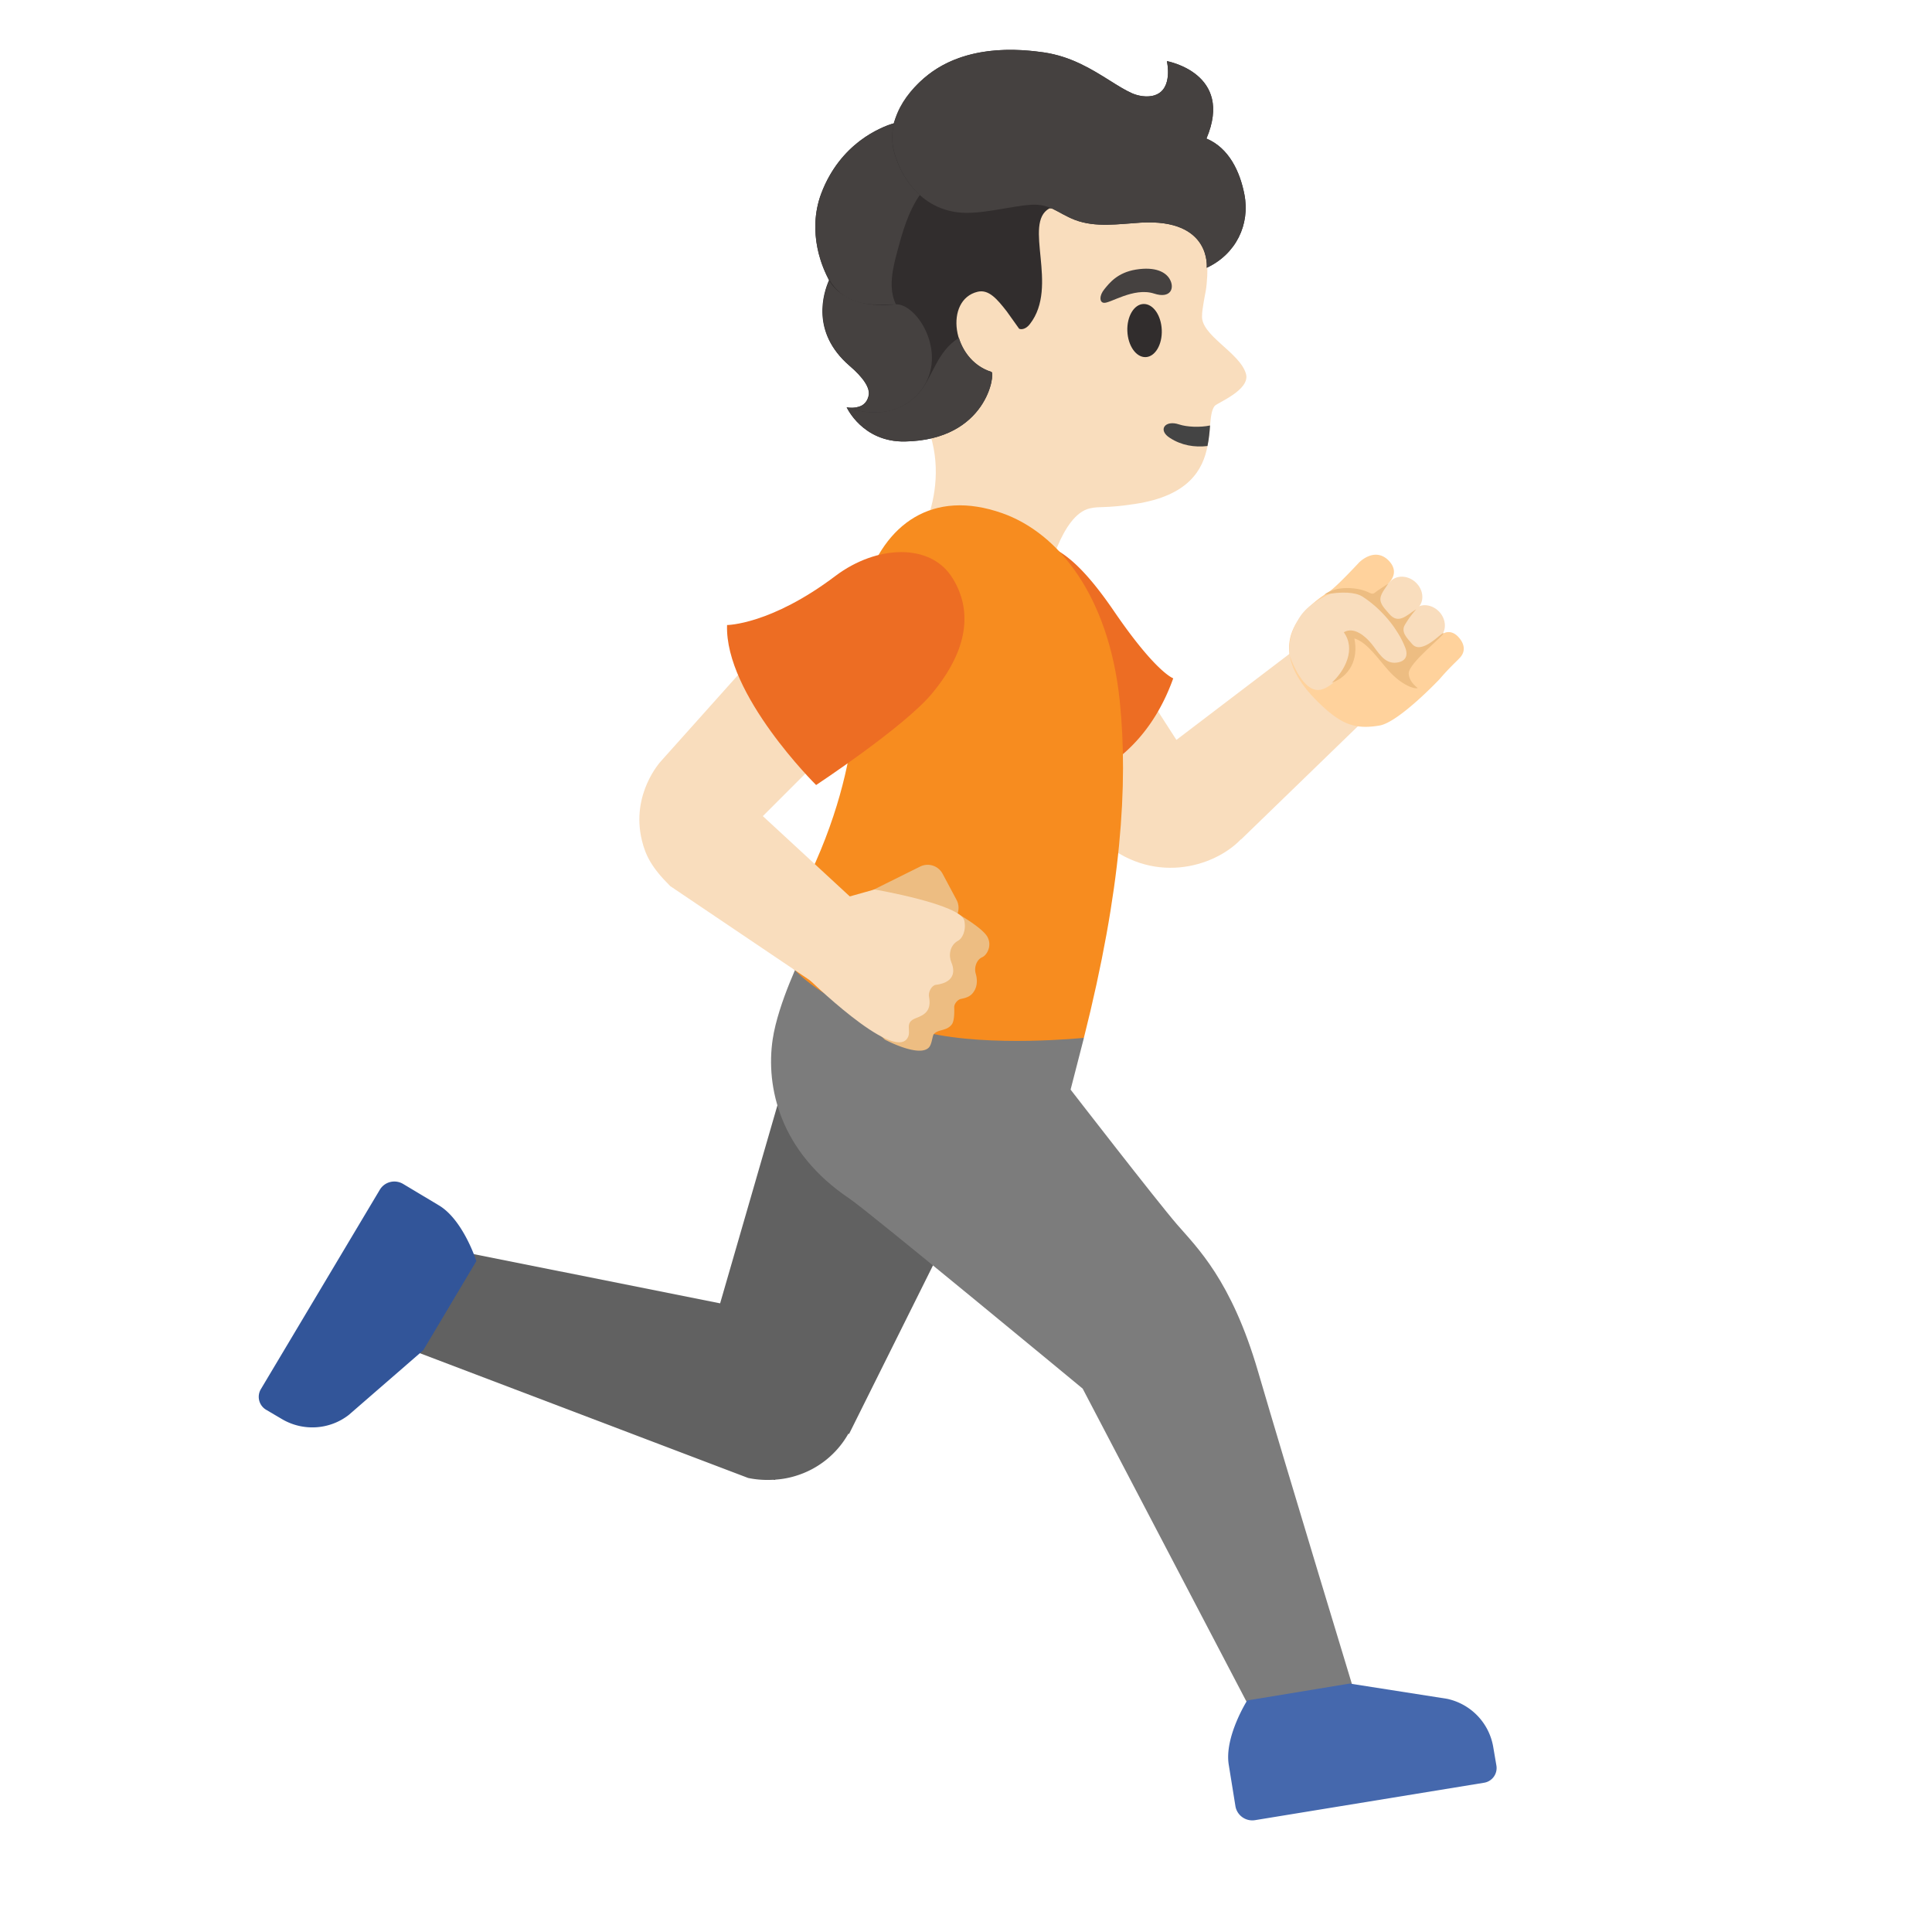 <svg xmlns="http://www.w3.org/2000/svg" xml:space="preserve" id="Layer_1" x="0" y="0" version="1.1" viewBox="0 0 128 128"><path d="M60.6 36.19s-1.12 4.32 3.68 5.44c4.2.99 5.08-3.25 5.08-3.25s.93-4.28 2.85-4.7c.73-.16.89.02 2.98-.29 3.57-.54 4.51-2.27 4.81-3.84.1-.48.14-.95.17-1.36.05-.57.1-1.03.3-1.29.16-.21 2.38-1.06 2.08-2.13-.4-1.42-3.02-2.55-2.91-3.87-.01-.34.21-1.45.24-1.6.21-1.26.14-3.02-.26-4.76-1.1-4.8-4.23-8.43-9.6-8.94-4.81-.44-10.31 3.14-12.56 7.41-1.44 2.74.65 9.81 3.11 13.55 3.2 4.88.03 9.63.03 9.63" style="fill:#f9ddbd"/><path d="M77.52 29.02c.76.49 1.62.63 2.48.53.1-.48.14-.95.17-1.36-.68.14-1.54.1-2.05-.07-.94-.32-1.44.38-.6.9" style="fill:#444"/><path d="M74.69 21.94c-.04-.97.44-1.78 1.07-1.8s1.17.74 1.21 1.72c.04.97-.44 1.78-1.07 1.8s-1.17-.75-1.21-1.72" style="fill:#312d2d"/><path d="M76.46 19.45c1.1.36 1.39-.36 1.03-.97-.26-.44-.92-.83-2.23-.62-1.23.2-1.76.89-2.1 1.31s-.32.85-.04.89c.39.08 1.98-1.05 3.34-.61" style="fill:#454140"/><path d="m29.14 82.64 18.57 3.71 5.17-17.87 12.43 8.33-9.06 18.2-.04-.03a6 6 0 0 1-3.49 2.8c-.45.14-.9.22-1.36.25v.02l-.15-.01c-.56.03-1.11-.01-1.64-.12l-22.92-8.71z" style="fill:#616161"/><path d="M25.16 78.83c.32-.54 1.01-.71 1.55-.39l2.37 1.42c1.61.96 2.48 3.69 2.48 3.69l-3.52 5.91-4.93 4.28c-1.27.99-3.02 1.1-4.41.29l-1.07-.63a.995.995 0 0 1-.35-1.36z" style="fill:#325599"/><path d="M83.14 113.8 71.73 92S57.52 80.24 56.28 79.41c-4.63-3.1-5.55-7.41-5.09-10.54.36-2.43 1.97-5.66 1.97-5.66l18.65 5.56-.88 3.42s5.71 7.38 7.04 8.92 3.61 3.69 5.38 9.76c1.87 6.4 6.56 21.83 6.56 21.83z" style="fill:#7c7c7c"/><path d="M83.15 120.59c-.62.1-1.2-.32-1.3-.93l-.44-2.73c-.31-1.85 1.22-4.27 1.22-4.27l6.79-1.12 6.45 1.01c1.58.34 2.79 1.6 3.06 3.19l.21 1.23a.987.987 0 0 1-.81 1.14z" style="fill:#4568ad"/><path d="m77.94 49.02 8.96-6.82 4.36 4.66-9.04 8.76-.01-.01c-1.77 1.85-5.92 3.11-9.37-.03-3.28-2.99-7.33-9.36-7.33-9.36l7.01-5.62z" style="fill:#f9ddbd"/><path d="M77.73 44.94c-2.57 7.19-8.87 7.41-8.87 7.41l-5.02-8.6a4.86 4.86 0 0 1 1.74-6.64l.83-.49c2.31-1.35 4.27-.69 7.38 3.85 2.79 4.09 3.94 4.47 3.94 4.47" style="fill:#ed6d23"/><path d="M71.81 68.76c2.48-9.84 2.94-16.75 2.38-22.29-.72-6.98-4.05-11.15-7.79-12.47-4.62-1.63-7.82.72-9.11 4.9-.88 2.85-.71 5.04-.64 6.4 0 0 .64 7.47-5.3 16.82 0 0 .57 4.06 10.05 6.29 4.22.99 10.41.35 10.41.35" style="fill:#f78c1f"/><path d="M56.54 59.61s4.34-2.16 4.39-2.18a1.12 1.12 0 0 1 1.52.46l.93 1.74c.15.29.16.61.06.9.5.29 1.73 1.05 1.99 1.56.3.58-.04 1.19-.36 1.33-.37.16-.54.68-.43 1.07.12.4.11.81-.08 1.14s-.43.46-.89.55c-.22.04-.45.32-.45.54.01.34.01.93-.16 1.15-.34.45-.9.31-1.19.64-.11.13-.12.7-.35.91-.68.64-2.89-.54-2.89-.54l-4.22-3.91z" style="fill:#edbd82"/><path d="m57.94 58.93-2.67.75-1.83 5.05s5.71 5.62 6.68 4.05c.31-.49-.26-1.02.57-1.33.59-.22 1.03-.5.86-1.41-.07-.34.2-.76.44-.79 1.08-.13 1.36-.73 1.04-1.49-.18-.42-.14-1.13.47-1.45.22-.12.53-.61.39-1.31-.23-1.09-5.95-2.07-5.95-2.07" style="fill:#f9ddbd"/><path d="m54.27 65.36-9.89-6.67v-.01c-1.19-1.18-1.61-2-1.85-2.99-.76-3.1 1.26-5.26 1.26-5.26l9.15-10.23 5.64 5.83-8.04 8.04 6.01 5.55z" style="fill:#f9ddbd"/><path d="M54.07 52.01s-6.06-5.99-5.9-10.6c0 0 2.89-.01 7.19-3.26 2.71-2.04 6.31-2.21 7.76.17 1.29 2.1 1.08 4.69-1.4 7.66-1.86 2.21-7.65 6.03-7.65 6.03" style="fill:#ed6d23"/><path d="m91.71 43.39.03.02c.43.54 1.17.69 1.65.32l1.95-1.47c.48-.36.52-1.1.09-1.64s-1.17-.69-1.65-.32l-1.95 1.47c-.49.37-.56 1.08-.12 1.62" style="fill:#f9ddbd"/><path d="M90.07 37.24a.1.1 0 0 0-.04.04c-.89.95-1.68 1.74-2.02 1.95-.9.57-1.74 1.29-2.26 2.3-.97 1.89.27 3.75 1.72 5.12 1.44 1.38 2.35 1.68 3.92 1.42 1.28-.21 3.99-3.08 3.99-3.08.28-.33.6-.67.92-.99.12-.12.25-.24.37-.37l.01-.01c.37-.36.42-.84.01-1.34-.54-.66-1.07-.32-1.13-.27l-.01.01c-.25.23-.52.54-.72.69-.58.43-.9.51-.9.51l-2.74-3.48.93-1.24s.01-.02.04-.05c.1-.16.49-.73-.25-1.4-.82-.7-1.67.03-1.84.19" style="fill:#ffd29c"/><path d="M90.16 41.96c.48.51 1.23.59 1.68.19l2.07-1.85c.45-.4.43-1.14-.05-1.65s-1.23-.59-1.68-.19l-2.07 1.85c-.44.41-.42 1.14.05 1.65" style="fill:#f9ddbd"/><path d="M92.85 42.26c-.45-.65-1-1.45-1.61-2.14-.09-.1-.17-.19-.26-.28-.84-.87-1.94-1.02-3.32-.27-.05.03-.09.05-.14.08-.08.05-.16.1-.25.15l-.01.01c-.12.08-.24.16-.36.25-.41.3-.72.67-.91 1.03-.76 1.21-.54 2.36-.54 2.36s.88 2.68 2.18 2.21 1.97-2.32 1.97-2.32L89.26 42c.39-.04.73.13 1.19.65.15.17.32.38.52.63.02.03.27.34.29.36.3.33.64.49 1.05.46.53-.03.98-.54 1.23-.74-.19-.24-.44-.75-.69-1.1" style="fill:#f9ddbd"/><path d="m93.44 45.35-1.62-1.33-.86-.98-1.12-.98-.39.17.24 1.28-.84 1.26-.53.45 2.75 1.95z" style="fill:#ffd29c"/><path d="M93.33 44.62c.03.62.63.96.59.97-.17.07-1.01-.14-1.94-1.18-.72-.81-1.41-1.86-2.25-2.11.29 1.42-.34 2.51-1.5 2.94.89-.83 1.61-2.23.8-3.35.66-.4 1.43.26 1.82.74.45.54.85 1.38 1.68 1.27.57-.07.78-.43.58-.97-.5-1.32-1.67-2.67-2.87-3.42-.44-.27-1.34-.34-2.5-.11.85-.66 2.3-.45 2.85-.19.47.22.35.13.77-.14.21-.14.42-.28.62-.41-.17.28-.47.62-.52.95-.06.41.33.76.57 1.05.62.74 1.16.1 1.8-.3-.43.51-.53.67-.75 1.03-.29.49.15.89.47 1.27.65.78 1.99-.81 2.08-.71.1.12-2.33 1.99-2.3 2.67" style="fill:#edbd82"/><path d="M54.41 12.82c1.26-3.34 3.93-4.39 4.8-4.65.39-1.21 2.38-5.8 9.93-4.7 1.84.27 3.19 1.12 4.39 1.87.51.32 1 .63 1.45.83.37.17 1.02.32 1.55.13 1.21-.42.78-2.25.78-2.25s4.46.8 2.62 5.13c1.5.63 2.22 2.2 2.51 3.68.4 2.02-.56 3.98-2.49 4.88 0 0 .33-3.27-4.38-2.99-1.46.09-2.98.34-4.35-.18-.52-.2-1.01-.52-1.52-.76h-.18c-1.77.99.66 5.15-1.28 7.65-.38.49-.72.32-.72.32l-.82-1.15c-.62-.79-1.18-1.48-1.93-1.3-2.21.53-1.74 4.48.91 5.31.26.08-.27 4.51-5.73 4.61-2.82.05-3.86-2.27-3.86-2.27s1.21.28 1.45-.75c.13-.53-.37-1.24-1.27-2.01-2.58-2.22-1.71-4.83-1.35-5.65-.38-.74-1.49-3.14-.51-5.75" style="fill:#312d2d"/><path d="M54.94 18.58c-.05-.09.82 1.99 4.42 1.58 1.48-.03 3.61 3.51 1.49 5.91-1.88 2.12-4.74.92-4.74.92s.39.11.96-.1c.37-.14.49-.62.49-.64.13-.53-.37-1.24-1.27-2.01-2.58-2.24-1.71-4.85-1.35-5.66" style="fill:#454140"/><path d="M54.41 12.82c.66-1.76 1.91-3.25 3.57-4.13.24-.13.83-.43 1.24-.51-.18.78-.15 1.61.2 2.45.01.03.41 1.29 1.52 2.29-.77 1.11-1.15 2.45-1.5 3.77-.31 1.15-.6 2.41-.08 3.48-.69-.03-1.79.18-3.01-.34-1.17-.5-1.8-1.83-2.11-3.02-.33-1.32-.31-2.71.17-3.99" style="fill:#454140"/><path d="M59.43 10.63c-.91-2.22.28-4.3 2.11-5.71 2.15-1.65 5.01-1.83 7.6-1.45 1.84.27 3.19 1.12 4.39 1.87.51.32 1 .63 1.45.83.37.17 1.02.32 1.55.13 1.21-.42.78-2.25.78-2.25s4.46.8 2.62 5.13c1.5.63 2.22 2.2 2.51 3.68.4 2.02-.56 3.98-2.49 4.88 0 0 .33-3.27-4.38-2.99-1.46.09-2.98.34-4.35-.18-1.21-.46-1.63-1.1-2.97-1-1.45.11-3.37.69-4.86.49-3.02-.41-3.95-3.39-3.96-3.43" style="fill:#454140"/><path d="M60.85 26.07c.95-1.05 1.18-2.75 2.68-3.69.3.98 1.03 1.91 2.16 2.26.26.08-.27 4.51-5.73 4.61-2.82.05-3.86-2.27-3.86-2.27s2.83 1.2 4.75-.91" style="fill:#454140"/></svg>